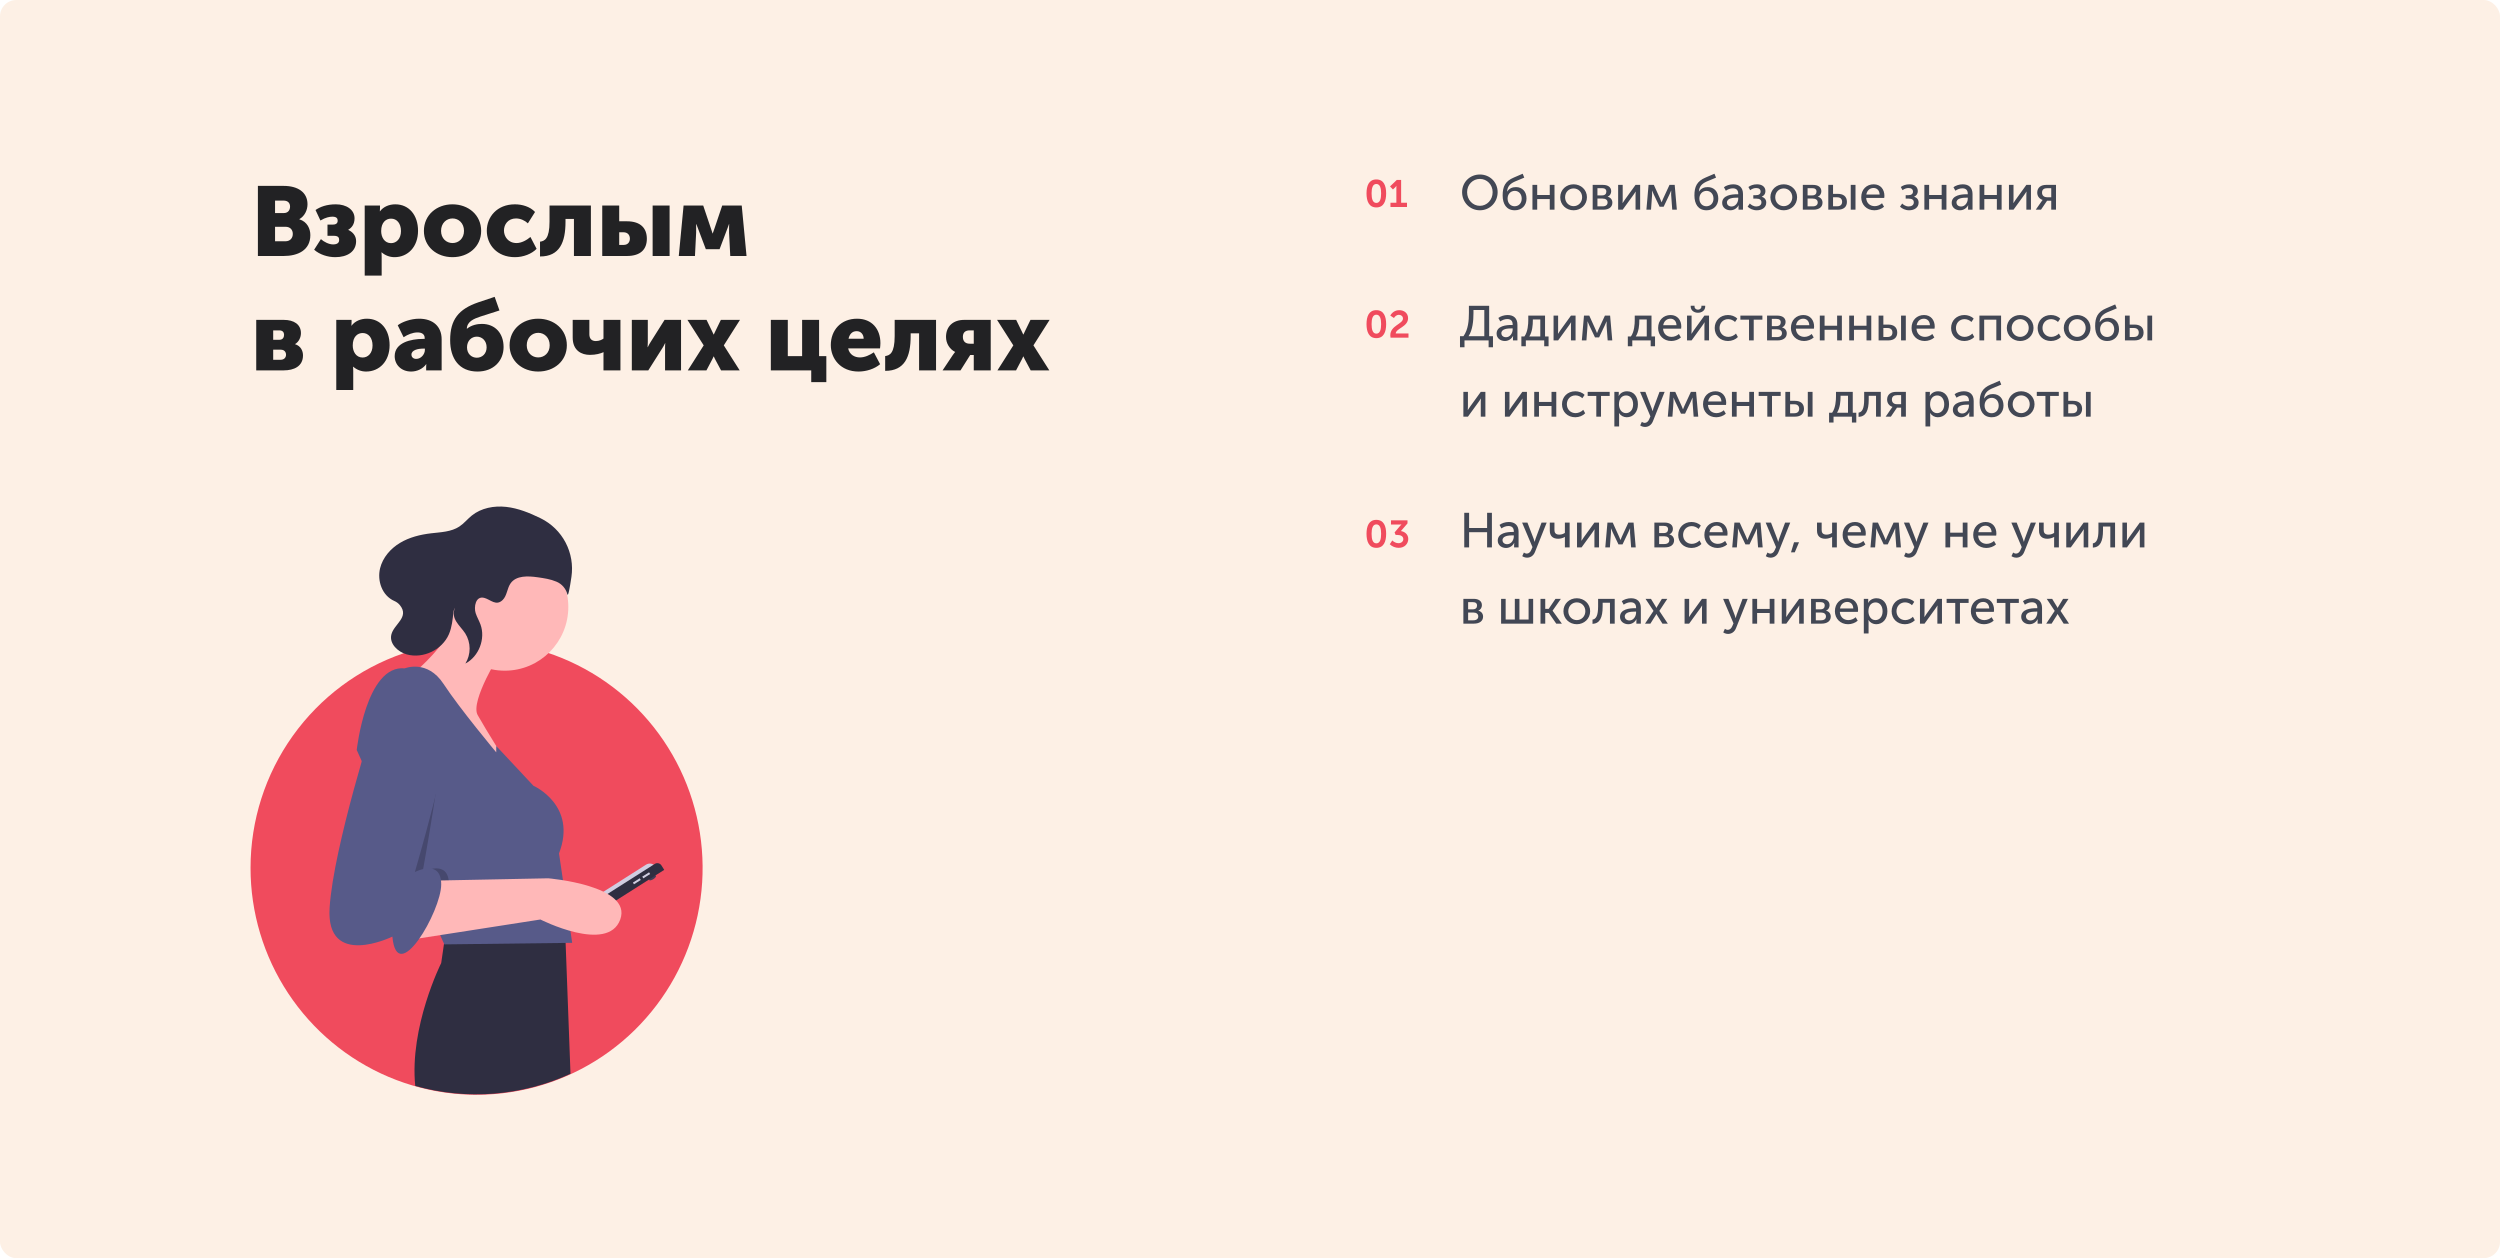 <svg width="918" height="462" viewBox="0 0 918 462" fill="none" xmlns="http://www.w3.org/2000/svg">
<rect width="918" height="462" rx="6" fill="#FDF0E5"/>
<g clip-path="url(#clip0)">
<path d="M92 318.655C91.985 335.049 96.793 351.083 105.824 364.746C114.854 378.41 127.704 389.095 142.762 395.463C157.821 401.83 174.418 403.597 190.473 400.54C206.528 397.484 221.327 389.741 233.014 378.283C244.7 366.824 252.755 352.159 256.169 336.127C259.583 320.094 258.203 303.408 252.202 288.159C246.202 272.91 235.848 259.778 222.439 250.408C209.029 241.038 193.161 235.847 176.824 235.487C176.566 235.481 176.308 235.476 176.045 235.47C175.675 235.465 175.3 235.465 174.924 235.465C173.983 235.465 173.042 235.481 172.106 235.515C170.044 235.583 168.005 235.725 165.987 235.942C164.822 236.066 163.673 236.218 162.525 236.386C162.396 236.409 162.261 236.426 162.133 236.448C157.393 237.181 152.726 238.331 148.187 239.883C131.799 245.489 117.571 256.099 107.495 270.225C97.419 284.351 92.001 301.285 92 318.655Z" fill="#F04B5D"/>
<path d="M238.375 323.146C238.211 322.886 238.638 322.319 239.329 321.88C240.02 321.442 240.713 321.297 240.877 321.556C241.041 321.816 240.614 322.383 239.923 322.822C239.232 323.26 238.539 323.406 238.375 323.146Z" fill="#3F3D56"/>
<path d="M240.799 318.31C240.431 317.727 239.848 317.315 239.178 317.164C238.507 317.013 237.804 317.135 237.224 317.504L204.39 338.363C203.809 338.732 203.398 339.317 203.248 339.99C203.097 340.662 203.219 341.367 203.587 341.95L240.799 318.31Z" fill="#D0CDE1"/>
<path d="M243.906 319.413L242.873 317.777C242.622 317.379 242.224 317.097 241.765 316.994C241.307 316.891 240.827 316.974 240.43 317.226L203.046 340.976C202.813 341.124 202.612 341.316 202.453 341.542C202.295 341.768 202.182 342.023 202.122 342.292C202.061 342.562 202.055 342.841 202.102 343.113C202.149 343.385 202.249 343.645 202.396 343.879L203.254 345.238L243.906 319.413Z" fill="#2F2E41"/>
<path d="M238.338 320.312L238.734 320.939L236.233 322.529L235.837 321.901L238.338 320.312Z" fill="#D0CDE1"/>
<path d="M234.899 322.497L235.295 323.125L232.793 324.714L232.397 324.086L234.899 322.497Z" fill="#D0CDE1"/>
<path d="M185.348 246.277C172.459 246.277 162.011 235.795 162.011 222.864C162.011 209.934 172.459 199.452 185.348 199.452C198.237 199.452 208.686 209.934 208.686 222.864C208.686 235.795 198.237 246.277 185.348 246.277Z" fill="#FFB8B8"/>
<path d="M183.926 239.424C183.926 239.424 172.542 257.412 175.388 262.551C178.234 267.691 187.057 281.681 187.057 281.681C187.057 281.681 147.781 252.558 152.904 246.277C152.904 246.277 164.573 236.284 165.142 230.002L183.926 239.424Z" fill="#FFB8B8"/>
<path d="M152.478 398.765C171.412 404.07 191.605 402.487 209.488 394.296L207.695 346.237L207.561 342.499L207.51 341.285L207.449 339.498L207.404 338.357C207.404 338.357 207.331 338.351 207.191 338.345C206.81 338.317 205.93 338.255 204.67 338.182C203.207 338.098 201.241 337.991 198.949 337.896C198.406 337.873 197.845 337.851 197.268 337.823C185.199 337.373 166.351 337.277 163.858 340.925L163.544 343.072L163.04 346.541L162.009 353.629C162.009 353.629 150.287 377.012 152.478 398.765Z" fill="#2F2E41"/>
<path d="M130.99 275.4L151.151 320.149L159.905 339.575L163.15 346.779L210.109 346.208L205.271 313.373C212.102 295.671 195.879 288.533 195.879 288.533L182.218 273.929V276.256C182.218 276.256 168.842 260.267 162.865 251.131C156.889 241.994 148.635 245.42 148.635 245.42C134.405 243.993 130.99 275.4 130.99 275.4Z" fill="#575A89"/>
<path opacity="0.2" d="M151.151 320.149L159.905 339.575C162.717 334.299 164.857 328.323 164.857 324.794C164.857 315.086 155.181 320.226 155.181 320.226C155.181 320.226 163.007 277.255 163.007 264.407C163.007 255.873 155.915 293.747 151.151 320.149Z" fill="black"/>
<path d="M158.881 323.366L201.286 322.51C201.286 322.51 232.308 325.079 227.755 337.642C223.201 350.205 198.44 337.642 198.44 337.642L148.919 345.351L158.881 323.366Z" fill="#FFB8B8"/>
<path d="M150.912 247.704C150.912 247.704 165.711 248.846 165.711 261.695C165.711 274.543 152.335 320.226 152.335 320.226C152.335 320.226 162.011 315.086 162.011 324.794C162.011 334.502 145.789 362.768 144.081 343.924C144.081 343.924 119.605 355.915 121.028 333.36C122.451 310.804 137.82 263.122 137.82 263.122C137.82 263.122 139.527 246.848 150.912 247.704Z" fill="#575A89"/>
<path d="M184.572 220.318C186.206 218.731 186.176 216.055 187.493 214.195C189.562 211.274 193.868 211.47 197.404 211.974C199.754 212.309 202.139 212.654 204.32 213.586C205.296 213.989 206.165 214.614 206.86 215.412C207.554 216.209 208.054 217.158 208.32 218.182C208.597 219.333 209.208 216.068 209.829 211.84C210.466 207.526 209.721 203.12 207.702 199.258C205.683 195.396 202.493 192.276 198.593 190.349C198.547 190.326 198.501 190.304 198.456 190.282C194.456 188.332 190.267 186.61 185.846 186.126C181.426 185.642 176.709 186.518 173.242 189.312C171.658 190.588 170.369 192.227 168.67 193.346C165.686 195.313 161.906 195.408 158.359 195.822C154.348 196.291 150.328 197.275 146.865 199.36C143.403 201.444 140.534 204.732 139.571 208.667C138.448 213.256 140.281 218.681 144.779 220.673C145.564 221.004 146.261 221.517 146.811 222.169C150.505 226.699 144.542 229.177 143.678 233.119C142.956 236.409 146.11 239.388 149.344 240.294C155.367 241.981 162.378 238.62 164.854 232.859C165.964 230.279 166.216 227.424 166.518 224.63C166.864 221.431 175.226 215.638 169.58 219.996C168.485 220.819 167.622 221.914 167.076 223.173C165.359 227.297 168.923 229.638 170.835 232.583C171.875 234.239 172.432 236.154 172.443 238.112C172.453 240.07 171.917 241.991 170.894 243.658C175.849 241.061 178.355 234.551 176.427 229.286C175.914 227.887 175.137 226.593 174.671 225.177C173.944 222.968 174.587 218.675 177.837 219.546C180.157 220.167 182.139 222.68 184.572 220.318Z" fill="#2F2E41"/>
</g>
<path d="M94.7 94H104.168C109.28 94 113.96 91.948 113.96 86.332C113.96 84.064 112.88 81.436 109.928 80.536V80.464C111.872 79.348 112.916 77.152 112.916 74.992C112.916 70.564 109.316 68.26 104.168 68.26H94.7V94ZM101 78.232V73.66H104.132C105.824 73.66 106.508 74.668 106.508 75.856C106.508 77.08 105.824 78.232 104.24 78.232H101ZM101 88.6V83.272H104.816C106.652 83.272 107.516 84.46 107.516 85.9C107.516 87.34 106.616 88.6 104.78 88.6H101ZM115.356 91.696C117.372 93.496 120.36 94.432 123.096 94.432C127.488 94.432 130.764 92.452 130.764 88.528C130.764 86.368 129.288 85.072 127.884 84.424V84.352C129 83.74 130.188 82.48 130.188 80.176C130.188 76.972 127.164 75.028 123.348 75.028C119.964 75.028 117.588 75.928 115.86 77.116L117.66 80.968C119.604 79.816 121.044 79.564 122.052 79.564C123.636 79.564 123.996 80.248 123.996 81.04C123.996 82.192 123.096 82.48 122.124 82.48H120.252V86.584H122.52C124.212 86.584 124.536 87.232 124.536 88.132C124.536 88.996 124.032 89.752 122.304 89.752C120.828 89.752 118.992 88.852 117.84 87.808L115.356 91.696ZM133.92 101.2H140.148V94.252C140.148 93.316 140.076 92.668 140.076 92.668H140.148C141.48 93.82 143.136 94.432 144.864 94.432C149.796 94.432 153.504 90.616 153.504 84.748C153.504 78.988 150.192 75.028 145.152 75.028C142.92 75.028 140.796 75.892 139.536 77.584H139.464C139.464 77.584 139.536 77.008 139.536 76.396V75.46H133.92V101.2ZM139.968 84.856C139.968 81.652 141.732 80.284 143.604 80.284C145.764 80.284 147.24 82.084 147.24 84.856C147.24 87.7 145.548 89.284 143.604 89.284C141.156 89.284 139.968 87.088 139.968 84.856ZM155.657 84.784C155.657 90.58 160.337 94.432 166.169 94.432C172.001 94.432 176.681 90.58 176.681 84.784C176.681 78.952 172.001 75.028 166.133 75.028C160.337 75.028 155.657 78.952 155.657 84.784ZM161.957 84.784C161.957 81.976 163.901 80.212 166.169 80.212C168.437 80.212 170.381 81.976 170.381 84.784C170.381 87.556 168.437 89.248 166.169 89.248C163.901 89.248 161.957 87.556 161.957 84.784ZM178.755 84.712C178.755 89.824 182.463 94.432 189.087 94.432C192.183 94.432 195.207 93.244 197.043 91.372L194.775 87.016C193.443 88.168 191.499 89.248 189.699 89.248C186.567 89.248 185.055 86.836 185.055 84.64C185.055 82.444 186.531 80.212 189.483 80.212C191.103 80.212 192.759 80.968 193.839 82.012L196.467 77.836C194.631 75.856 191.679 75.028 189.087 75.028C182.427 75.028 178.755 79.744 178.755 84.712ZM198.294 94.18C205.494 94.18 207.654 88.996 207.654 81.436V80.392H210.75V94H216.978V75.46H201.786V81.4C201.786 87.772 199.95 88.528 198.294 88.744V94.18ZM239.647 94H245.875V75.46H239.647V94ZM221.143 94H230.179C235.363 94 237.523 91.444 237.523 87.664C237.523 83.92 235.363 81.256 230.179 81.256H227.371V75.46H221.143V94ZM227.371 89.932V85.288H228.919C230.503 85.288 231.295 86.332 231.295 87.628C231.295 88.924 230.503 89.932 229.027 89.932H227.371ZM249.249 94H255.189L255.621 85.468C255.693 84.028 255.585 82.3 255.585 82.3H255.657C255.657 82.3 256.341 83.848 256.737 85.036L259.185 91.516H264.225L266.673 85.036C267.141 83.884 267.681 82.3 267.681 82.3H267.753C267.753 82.3 267.681 84.028 267.717 85.468L268.149 94H274.125L272.361 75.46H265.197L262.461 83.596C262.137 84.532 261.705 85.756 261.705 85.756H261.669C261.669 85.756 261.273 84.532 260.949 83.596L258.213 75.46H251.013L249.249 94ZM94.088 136H104.204C107.876 136 111.26 134.56 111.26 130.492C111.26 128.872 110.468 127.036 108.344 126.388V126.352C109.748 125.524 110.504 123.868 110.504 122.32C110.504 119.116 107.912 117.46 104.204 117.46H94.088V136ZM100.316 124.768V121.312H102.584C103.808 121.312 104.312 122.068 104.312 122.932C104.312 123.904 103.808 124.768 102.656 124.768H100.316ZM100.316 132.112V128.404H103.088C104.42 128.404 105.032 129.268 105.032 130.276C105.032 131.212 104.384 132.112 103.052 132.112H100.316ZM123.479 143.2H129.707V136.252C129.707 135.316 129.635 134.668 129.635 134.668H129.707C131.039 135.82 132.695 136.432 134.423 136.432C139.355 136.432 143.063 132.616 143.063 126.748C143.063 120.988 139.751 117.028 134.711 117.028C132.479 117.028 130.355 117.892 129.095 119.584H129.023C129.023 119.584 129.095 119.008 129.095 118.396V117.46H123.479V143.2ZM129.527 126.856C129.527 123.652 131.291 122.284 133.163 122.284C135.323 122.284 136.799 124.084 136.799 126.856C136.799 129.7 135.107 131.284 133.163 131.284C130.715 131.284 129.527 129.088 129.527 126.856ZM144.928 130.78C144.928 133.984 147.412 136.432 150.976 136.432C153.1 136.432 155.26 135.46 156.484 133.732H156.556C156.556 133.732 156.484 134.272 156.484 134.884V136H162.172V124.588C162.172 119.872 159.004 117.028 153.892 117.028C150.868 117.028 147.628 118.216 146.044 119.44L148.204 123.832C149.68 122.86 151.516 122.068 153.316 122.068C154.684 122.068 155.944 122.572 155.944 124.12V124.444H155.404C150.832 124.444 144.928 125.812 144.928 130.78ZM151.084 130.204C151.084 128.512 153.532 128.008 155.44 128.008H156.016V128.512C156.016 130.024 154.648 131.788 152.848 131.788C151.696 131.788 151.084 131.068 151.084 130.204ZM165.295 124.912C165.295 131.716 168.643 136.432 175.339 136.432C181.207 136.432 184.915 132.544 184.915 127.432C184.915 122.464 181.891 118.936 176.923 118.936C175.303 118.936 173.071 119.368 171.487 120.7H171.415C171.523 118.036 174.043 117.028 176.419 116.236L183.403 114.004L181.639 109L175.627 111.016C168.391 113.5 165.295 117.352 165.295 124.912ZM171.487 127.54C171.487 125.128 173.143 123.616 175.087 123.616C177.031 123.616 178.687 125.128 178.687 127.54C178.687 129.916 177.031 131.356 175.087 131.356C173.143 131.356 171.487 129.916 171.487 127.54ZM187.122 126.784C187.122 132.58 191.802 136.432 197.634 136.432C203.466 136.432 208.146 132.58 208.146 126.784C208.146 120.952 203.466 117.028 197.598 117.028C191.802 117.028 187.122 120.952 187.122 126.784ZM193.422 126.784C193.422 123.976 195.366 122.212 197.634 122.212C199.902 122.212 201.846 123.976 201.846 126.784C201.846 129.556 199.902 131.248 197.634 131.248C195.366 131.248 193.422 129.556 193.422 126.784ZM216.592 130.312C218.86 130.312 220.516 129.808 221.56 129.34H221.632C221.632 129.34 221.596 129.808 221.596 130.204V136H227.824V117.46H221.596V124.336C220.984 124.768 220.048 125.236 218.788 125.236C217.24 125.236 216.412 124.336 216.412 122.752V117.46H210.292V123.94C210.292 128.8 213.604 130.312 216.592 130.312ZM232.006 136H238.054L243.202 127.864C243.49 127.36 243.886 126.784 244.21 126.028H244.282C244.21 126.748 244.21 127.468 244.21 127.9V136H250.078V117.46H244.03L238.882 125.632C238.558 126.172 238.198 126.712 237.874 127.468H237.802C237.838 127 237.874 126.28 237.874 125.632V117.46H232.006V136ZM252.568 136H259.408L261.604 131.824C261.784 131.5 262.036 130.888 262.036 130.888H262.108C262.108 130.888 262.36 131.5 262.54 131.824L264.772 136H271.612L265.78 126.82L271.72 117.46H264.7L262.684 121.6C262.468 122.068 262.108 122.824 262.108 122.824H262.036C262.036 122.824 261.712 122.068 261.46 121.6L259.444 117.46H252.424L258.4 126.82L252.568 136ZM283.053 136H297.885V140.32H303.429V130.78H300.765V117.46H294.537V130.78H289.281V117.46H283.053V136ZM305.071 126.712C305.071 131.644 308.635 136.432 315.259 136.432C318.103 136.432 321.163 135.46 323.179 133.732L320.875 129.376C319.363 130.384 317.599 131.248 315.763 131.248C313.783 131.248 311.911 130.204 311.443 127.936H323.143C323.215 127.288 323.287 126.64 323.287 125.992C323.287 120.844 320.191 117.028 314.719 117.028C308.743 117.028 305.071 121.276 305.071 126.712ZM311.587 124.372C311.911 122.896 312.775 121.6 314.575 121.6C316.159 121.6 317.131 122.86 317.131 124.372H311.587ZM325.033 136.18C332.233 136.18 334.393 130.996 334.393 123.436V122.392H337.489V136H343.717V117.46H328.525V123.4C328.525 129.772 326.688 130.528 325.033 130.744V136.18ZM346.117 136H352.705L356.269 130.348H357.565V136H363.793V117.46H354.073C349.969 117.46 347.377 119.836 347.377 123.724C347.377 126.1 348.709 128.224 350.725 129.232V129.268C350.725 129.268 350.365 129.628 349.861 130.384L346.117 136ZM356.089 126.208C354.613 126.208 353.569 125.452 353.569 123.688C353.569 121.96 354.613 121.312 356.053 121.312H357.565V126.208H356.089ZM366.263 136H373.103L375.299 131.824C375.479 131.5 375.731 130.888 375.731 130.888H375.803C375.803 130.888 376.055 131.5 376.235 131.824L378.467 136H385.307L379.475 126.82L385.415 117.46H378.395L376.379 121.6C376.163 122.068 375.803 122.824 375.803 122.824H375.731C375.731 122.824 375.407 122.068 375.155 121.6L373.139 117.46H366.119L372.095 126.82L366.263 136Z" fill="#222224"/>
<path d="M539.258 123.452C540.752 121.166 541.058 117.8 541.058 115.01V113.84H545.036V123.452H539.258ZM536.108 123.452V127.52H537.764V125H546.62V127.52H548.222V123.452H546.818V112.292H539.384V114.902C539.384 117.674 539.15 120.968 537.386 123.452H536.108ZM549.549 122.516C549.549 124.226 551.007 125.216 552.591 125.216C553.941 125.216 555.057 124.406 555.579 123.362H555.615C555.615 123.362 555.561 123.668 555.561 124.082V125H557.199V119.24C557.199 116.936 555.885 115.676 553.599 115.676C552.321 115.676 550.935 116.144 550.197 116.756L550.899 118.034C551.637 117.512 552.555 117.152 553.455 117.152C554.589 117.152 555.453 117.656 555.453 119.15V119.33H554.985C553.095 119.33 549.549 119.654 549.549 122.516ZM551.295 122.372C551.295 120.698 553.707 120.59 555.003 120.59H555.453V120.932C555.453 122.282 554.535 123.83 553.005 123.83C551.871 123.83 551.295 123.092 551.295 122.372ZM561.562 123.56C562.714 121.76 562.858 119.168 562.858 117.8V117.314H565.594V123.56H561.562ZM558.646 123.56V127.16H560.284V125H567.034V127.16H568.636V123.56H567.34V115.892H561.184V117.566C561.184 118.97 561.04 121.814 559.762 123.56H558.646ZM570.467 125H572.141L576.083 119.564C576.371 119.132 576.821 118.52 576.875 118.358H576.911C576.911 118.502 576.857 119.132 576.857 119.564V125H578.549V115.892H576.857L572.933 121.328C572.627 121.76 572.195 122.39 572.123 122.552H572.087C572.105 122.462 572.141 121.814 572.141 121.328V115.892H570.467V125ZM580.847 125H582.539L582.935 119.582C582.971 119.042 582.917 118.016 582.917 118.016H582.953C582.953 118.016 583.241 118.7 583.529 119.366L585.689 123.902H587.183L589.343 119.348C589.685 118.646 589.919 118.016 589.919 118.016H589.955C589.955 118.016 589.919 119.042 589.937 119.582L590.333 125H592.025L591.233 115.892H589.325L586.949 121.04C586.715 121.598 586.445 122.264 586.445 122.264H586.409C586.409 122.264 586.157 121.58 585.905 121.04L583.583 115.892H581.639L580.847 125ZM600.655 123.56C601.807 121.76 601.951 119.168 601.951 117.8V117.314H604.687V123.56H600.655ZM597.739 123.56V127.16H599.377V125H606.127V127.16H607.729V123.56H606.433V115.892H600.277V117.566C600.277 118.97 600.133 121.814 598.855 123.56H597.739ZM608.861 120.446C608.861 123.146 610.841 125.216 613.703 125.216C614.963 125.216 616.349 124.73 617.231 123.92L616.493 122.642C615.773 123.29 614.783 123.704 613.811 123.704C612.173 123.704 610.769 122.642 610.679 120.68H617.303C617.339 120.428 617.375 120.176 617.375 119.942C617.375 117.602 616.007 115.676 613.433 115.676C610.841 115.676 608.861 117.548 608.861 120.446ZM610.733 119.42C610.985 117.908 612.047 117.026 613.397 117.026C614.585 117.026 615.557 117.854 615.611 119.42H610.733ZM623.489 114.848C624.893 114.848 626.153 114.02 626.153 112.544V112.274H624.767V112.508C624.767 113.318 624.119 113.714 623.489 113.714C622.859 113.714 622.229 113.318 622.229 112.526V112.274H620.825V112.544C620.825 114.02 622.103 114.848 623.489 114.848ZM619.475 125H621.149L625.091 119.564C625.379 119.132 625.829 118.52 625.883 118.358H625.919C625.919 118.502 625.865 119.132 625.865 119.564V125H627.557V115.892H625.865L621.941 121.328C621.635 121.76 621.203 122.39 621.131 122.552H621.095C621.113 122.462 621.149 121.814 621.149 121.328V115.892H619.475V125ZM629.639 120.446C629.639 123.182 631.637 125.216 634.517 125.216C635.939 125.216 637.325 124.64 638.153 123.758L637.451 122.48C636.749 123.218 635.651 123.704 634.643 123.704C632.753 123.704 631.421 122.282 631.421 120.428C631.421 118.574 632.753 117.188 634.589 117.188C635.543 117.188 636.497 117.62 637.109 118.232L637.937 117.008C637.073 116.09 635.723 115.676 634.517 115.676C631.655 115.676 629.639 117.746 629.639 120.446ZM642.237 125H643.965V117.386H647.151V115.892H639.069V117.386H642.237V125ZM648.866 125H652.754C654.734 125 656.102 124.1 656.102 122.408C656.102 121.4 655.508 120.518 654.374 120.248V120.23C655.202 119.87 655.67 119.114 655.67 118.232C655.67 116.702 654.464 115.892 652.628 115.892H648.866V125ZM650.612 119.744V117.098H652.268C653.366 117.098 653.888 117.53 653.888 118.358C653.888 119.204 653.366 119.744 652.322 119.744H650.612ZM650.612 123.776V120.914H652.466C653.672 120.914 654.338 121.454 654.338 122.354C654.338 123.2 653.744 123.776 652.484 123.776H650.612ZM657.623 120.446C657.623 123.146 659.603 125.216 662.465 125.216C663.725 125.216 665.111 124.73 665.993 123.92L665.255 122.642C664.535 123.29 663.545 123.704 662.573 123.704C660.935 123.704 659.531 122.642 659.441 120.68H666.065C666.101 120.428 666.137 120.176 666.137 119.942C666.137 117.602 664.769 115.676 662.195 115.676C659.603 115.676 657.623 117.548 657.623 120.446ZM659.495 119.42C659.747 117.908 660.809 117.026 662.159 117.026C663.347 117.026 664.319 117.854 664.373 119.42H659.495ZM668.237 125H669.983V121.094H674.591V125H676.337V115.892H674.591V119.6H669.983V115.892H668.237V125ZM679.03 125H680.776V121.094H685.384V125H687.13V115.892H685.384V119.6H680.776V115.892H679.03V125ZM698.067 125H699.813V115.892H698.067V125ZM689.823 125H693.333C695.619 125 696.663 123.83 696.663 122.12C696.663 120.05 695.241 119.186 693.351 119.186H691.569V115.892H689.823V125ZM691.569 123.74V120.446H693.081C694.341 120.446 694.899 121.13 694.899 122.102C694.899 123.056 694.359 123.74 693.099 123.74H691.569ZM701.92 120.446C701.92 123.146 703.9 125.216 706.762 125.216C708.022 125.216 709.408 124.73 710.29 123.92L709.552 122.642C708.832 123.29 707.842 123.704 706.87 123.704C705.232 123.704 703.828 122.642 703.738 120.68H710.362C710.398 120.428 710.434 120.176 710.434 119.942C710.434 117.602 709.066 115.676 706.492 115.676C703.9 115.676 701.92 117.548 701.92 120.446ZM703.792 119.42C704.044 117.908 705.106 117.026 706.456 117.026C707.644 117.026 708.616 117.854 708.67 119.42H703.792ZM716.44 120.446C716.44 123.182 718.438 125.216 721.318 125.216C722.74 125.216 724.126 124.64 724.954 123.758L724.252 122.48C723.55 123.218 722.452 123.704 721.444 123.704C719.554 123.704 718.222 122.282 718.222 120.428C718.222 118.574 719.554 117.188 721.39 117.188C722.344 117.188 723.298 117.62 723.91 118.232L724.738 117.008C723.874 116.09 722.524 115.676 721.318 115.676C718.456 115.676 716.44 117.746 716.44 120.446ZM726.842 125H728.588V117.386H733.052V125H734.798V115.892H726.842V125ZM736.901 120.428C736.901 123.2 739.097 125.216 741.815 125.216C744.515 125.216 746.711 123.2 746.711 120.428C746.711 117.674 744.515 115.676 741.797 115.676C739.097 115.676 736.901 117.674 736.901 120.428ZM738.683 120.428C738.683 118.538 740.087 117.188 741.815 117.188C743.525 117.188 744.947 118.538 744.947 120.428C744.947 122.336 743.525 123.704 741.815 123.704C740.087 123.704 738.683 122.336 738.683 120.428ZM748.221 120.446C748.221 123.182 750.219 125.216 753.099 125.216C754.521 125.216 755.907 124.64 756.735 123.758L756.033 122.48C755.331 123.218 754.233 123.704 753.225 123.704C751.335 123.704 750.003 122.282 750.003 120.428C750.003 118.574 751.335 117.188 753.171 117.188C754.125 117.188 755.079 117.62 755.691 118.232L756.519 117.008C755.655 116.09 754.305 115.676 753.099 115.676C750.237 115.676 748.221 117.746 748.221 120.446ZM757.819 120.428C757.819 123.2 760.015 125.216 762.733 125.216C765.433 125.216 767.629 123.2 767.629 120.428C767.629 117.674 765.433 115.676 762.715 115.676C760.015 115.676 757.819 117.674 757.819 120.428ZM759.601 120.428C759.601 118.538 761.005 117.188 762.733 117.188C764.443 117.188 765.865 118.538 765.865 120.428C765.865 122.336 764.443 123.704 762.733 123.704C761.005 123.704 759.601 122.336 759.601 120.428ZM769.337 119.762C769.337 122.912 770.723 125.216 773.801 125.216C776.375 125.216 778.103 123.416 778.103 120.896C778.103 118.322 776.519 116.702 774.233 116.702C773.027 116.702 771.821 117.098 771.011 118.322H770.975C771.101 116.576 771.965 115.514 773.783 114.686L777.275 113.228L776.699 111.788L773.441 113.192C770.273 114.524 769.337 116.504 769.337 119.762ZM771.155 120.896C771.155 119.294 772.253 118.088 773.801 118.088C775.169 118.088 776.339 119.15 776.339 120.932C776.339 122.696 775.169 123.74 773.729 123.74C772.325 123.74 771.155 122.696 771.155 120.896ZM788.524 125H790.27V115.892H788.524V125ZM780.28 125H783.79C786.076 125 787.12 123.83 787.12 122.12C787.12 120.05 785.698 119.186 783.808 119.186H782.026V115.892H780.28V125ZM782.026 123.74V120.446H783.538C784.798 120.446 785.356 121.13 785.356 122.102C785.356 123.056 784.816 123.74 783.556 123.74H782.026ZM537.35 153H539.024L542.966 147.564C543.254 147.132 543.704 146.52 543.758 146.358H543.794C543.794 146.502 543.74 147.132 543.74 147.564V153H545.432V143.892H543.74L539.816 149.328C539.51 149.76 539.078 150.39 539.006 150.552H538.97C538.988 150.462 539.024 149.814 539.024 149.328V143.892H537.35V153ZM552.608 153H554.282L558.224 147.564C558.512 147.132 558.962 146.52 559.016 146.358H559.052C559.052 146.502 558.998 147.132 558.998 147.564V153H560.69V143.892H558.998L555.074 149.328C554.768 149.76 554.336 150.39 554.264 150.552H554.228C554.246 150.462 554.282 149.814 554.282 149.328V143.892H552.608V153ZM563.366 153H565.112V149.094H569.72V153H571.466V143.892H569.72V147.6H565.112V143.892H563.366V153ZM573.565 148.446C573.565 151.182 575.563 153.216 578.443 153.216C579.865 153.216 581.251 152.64 582.079 151.758L581.377 150.48C580.675 151.218 579.577 151.704 578.569 151.704C576.679 151.704 575.347 150.282 575.347 148.428C575.347 146.574 576.679 145.188 578.515 145.188C579.469 145.188 580.423 145.62 581.035 146.232L581.863 145.008C580.999 144.09 579.649 143.676 578.443 143.676C575.581 143.676 573.565 145.746 573.565 148.446ZM586.163 153H587.891V145.386H591.077V143.892H582.995V145.386H586.163V153ZM592.791 156.6H594.537V152.46C594.537 151.992 594.465 151.668 594.465 151.668H594.501C595.131 152.64 596.175 153.216 597.327 153.216C599.721 153.216 601.449 151.344 601.449 148.446C601.449 145.62 599.919 143.676 597.453 143.676C596.121 143.676 594.969 144.288 594.393 145.386H594.357C594.357 145.386 594.411 145.08 594.411 144.702V143.892H592.791V156.6ZM594.483 148.482C594.483 146.178 595.743 145.206 597.111 145.206C598.623 145.206 599.685 146.484 599.685 148.464C599.685 150.534 598.497 151.704 597.057 151.704C595.383 151.704 594.483 150.102 594.483 148.482ZM602.888 154.89L602.276 156.222C602.276 156.222 603.014 156.78 604.022 156.78C605.3 156.78 606.434 156.06 606.974 154.638L611.258 143.892H609.368L607.154 149.868C606.992 150.336 606.848 150.948 606.848 150.948H606.812C606.812 150.948 606.65 150.3 606.47 149.85L604.184 143.892H602.222L606.038 152.892L605.588 153.936C605.246 154.764 604.652 155.286 603.932 155.286C603.392 155.286 602.888 154.89 602.888 154.89ZM612.417 153H614.109L614.505 147.582C614.541 147.042 614.487 146.016 614.487 146.016H614.523C614.523 146.016 614.811 146.7 615.099 147.366L617.259 151.902H618.753L620.913 147.348C621.255 146.646 621.489 146.016 621.489 146.016H621.525C621.525 146.016 621.489 147.042 621.507 147.582L621.903 153H623.595L622.803 143.892H620.895L618.519 149.04C618.285 149.598 618.015 150.264 618.015 150.264H617.979C617.979 150.264 617.727 149.58 617.475 149.04L615.153 143.892H613.209L612.417 153ZM625.35 148.446C625.35 151.146 627.33 153.216 630.192 153.216C631.452 153.216 632.838 152.73 633.72 151.92L632.982 150.642C632.262 151.29 631.272 151.704 630.3 151.704C628.662 151.704 627.258 150.642 627.168 148.68H633.792C633.828 148.428 633.864 148.176 633.864 147.942C633.864 145.602 632.496 143.676 629.922 143.676C627.33 143.676 625.35 145.548 625.35 148.446ZM627.222 147.42C627.474 145.908 628.536 145.026 629.886 145.026C631.074 145.026 632.046 145.854 632.1 147.42H627.222ZM635.963 153H637.709V149.094H642.317V153H644.063V143.892H642.317V147.6H637.709V143.892H635.963V153ZM648.952 153H650.68V145.386H653.866V143.892H645.784V145.386H648.952V153ZM663.824 153H665.57V143.892H663.824V153ZM655.58 153H659.09C661.376 153 662.42 151.83 662.42 150.12C662.42 148.05 660.998 147.186 659.108 147.186H657.326V143.892H655.58V153ZM657.326 151.74V148.446H658.838C660.098 148.446 660.656 149.13 660.656 150.102C660.656 151.056 660.116 151.74 658.856 151.74H657.326ZM674.554 151.56C675.706 149.76 675.85 147.168 675.85 145.8V145.314H678.586V151.56H674.554ZM671.638 151.56V155.16H673.276V153H680.026V155.16H681.628V151.56H680.332V143.892H674.176V145.566C674.176 146.97 674.032 149.814 672.754 151.56H671.638ZM682.469 153.09C685.151 152.946 686.195 150.822 686.195 146.7V145.332H688.877V153H690.623V143.892H684.521V146.7C684.521 149.994 683.801 151.326 682.469 151.524V153.09ZM692.403 153H694.329L696.561 149.706H698.091V153H699.837V143.892H696.201C694.275 143.892 692.943 144.882 692.943 146.754C692.943 148.14 693.879 149.112 694.923 149.4V149.418C694.923 149.418 694.707 149.652 694.509 149.976L692.403 153ZM696.579 148.428C695.517 148.428 694.707 147.87 694.707 146.736C694.707 145.566 695.463 145.098 696.633 145.098H698.091V148.428H696.579ZM707.032 156.6H708.778V152.46C708.778 151.992 708.706 151.668 708.706 151.668H708.742C709.372 152.64 710.416 153.216 711.568 153.216C713.962 153.216 715.69 151.344 715.69 148.446C715.69 145.62 714.16 143.676 711.694 143.676C710.362 143.676 709.21 144.288 708.634 145.386H708.598C708.598 145.386 708.652 145.08 708.652 144.702V143.892H707.032V156.6ZM708.724 148.482C708.724 146.178 709.984 145.206 711.352 145.206C712.864 145.206 713.926 146.484 713.926 148.464C713.926 150.534 712.738 151.704 711.298 151.704C709.624 151.704 708.724 150.102 708.724 148.482ZM717.086 150.516C717.086 152.226 718.544 153.216 720.128 153.216C721.478 153.216 722.594 152.406 723.116 151.362H723.152C723.152 151.362 723.098 151.668 723.098 152.082V153H724.736V147.24C724.736 144.936 723.422 143.676 721.136 143.676C719.858 143.676 718.472 144.144 717.734 144.756L718.436 146.034C719.174 145.512 720.092 145.152 720.992 145.152C722.126 145.152 722.99 145.656 722.99 147.15V147.33H722.522C720.632 147.33 717.086 147.654 717.086 150.516ZM718.832 150.372C718.832 148.698 721.244 148.59 722.54 148.59H722.99V148.932C722.99 150.282 722.072 151.83 720.542 151.83C719.408 151.83 718.832 151.092 718.832 150.372ZM726.921 147.762C726.921 150.912 728.307 153.216 731.385 153.216C733.959 153.216 735.687 151.416 735.687 148.896C735.687 146.322 734.103 144.702 731.817 144.702C730.611 144.702 729.405 145.098 728.595 146.322H728.559C728.685 144.576 729.549 143.514 731.367 142.686L734.859 141.228L734.283 139.788L731.025 141.192C727.857 142.524 726.921 144.504 726.921 147.762ZM728.739 148.896C728.739 147.294 729.837 146.088 731.385 146.088C732.753 146.088 733.923 147.15 733.923 148.932C733.923 150.696 732.753 151.74 731.313 151.74C729.909 151.74 728.739 150.696 728.739 148.896ZM737.27 148.428C737.27 151.2 739.466 153.216 742.184 153.216C744.884 153.216 747.08 151.2 747.08 148.428C747.08 145.674 744.884 143.676 742.166 143.676C739.466 143.676 737.27 145.674 737.27 148.428ZM739.052 148.428C739.052 146.538 740.456 145.188 742.184 145.188C743.894 145.188 745.316 146.538 745.316 148.428C745.316 150.336 743.894 151.704 742.184 151.704C740.456 151.704 739.052 150.336 739.052 148.428ZM751.081 153H752.809V145.386H755.995V143.892H747.913V145.386H751.081V153ZM765.953 153H767.699V143.892H765.953V153ZM757.709 153H761.219C763.505 153 764.549 151.83 764.549 150.12C764.549 148.05 763.127 147.186 761.237 147.186H759.455V143.892H757.709V153ZM759.455 151.74V148.446H760.967C762.227 148.446 762.785 149.13 762.785 150.102C762.785 151.056 762.245 151.74 760.985 151.74H759.455Z" fill="#424754"/>
<path d="M536.882 70.556C536.882 74.3 539.744 77.216 543.416 77.216C547.088 77.216 549.932 74.3 549.932 70.556C549.932 66.902 547.088 64.076 543.416 64.076C539.744 64.076 536.882 66.902 536.882 70.556ZM538.718 70.556C538.718 67.802 540.806 65.696 543.416 65.696C546.008 65.696 548.096 67.802 548.096 70.556C548.096 73.4 546.008 75.578 543.416 75.578C540.806 75.578 538.718 73.4 538.718 70.556ZM551.772 71.762C551.772 74.912 553.158 77.216 556.236 77.216C558.81 77.216 560.538 75.416 560.538 72.896C560.538 70.322 558.954 68.702 556.668 68.702C555.462 68.702 554.256 69.098 553.446 70.322H553.41C553.536 68.576 554.4 67.514 556.218 66.686L559.71 65.228L559.134 63.788L555.876 65.192C552.708 66.524 551.772 68.504 551.772 71.762ZM553.59 72.896C553.59 71.294 554.688 70.088 556.236 70.088C557.604 70.088 558.774 71.15 558.774 72.932C558.774 74.696 557.604 75.74 556.164 75.74C554.76 75.74 553.59 74.696 553.59 72.896ZM562.715 77H564.461V73.094H569.069V77H570.815V67.892H569.069V71.6H564.461V67.892H562.715V77ZM572.914 72.428C572.914 75.2 575.11 77.216 577.828 77.216C580.528 77.216 582.724 75.2 582.724 72.428C582.724 69.674 580.528 67.676 577.81 67.676C575.11 67.676 572.914 69.674 572.914 72.428ZM574.696 72.428C574.696 70.538 576.1 69.188 577.828 69.188C579.538 69.188 580.96 70.538 580.96 72.428C580.96 74.336 579.538 75.704 577.828 75.704C576.1 75.704 574.696 74.336 574.696 72.428ZM584.829 77H588.717C590.697 77 592.065 76.1 592.065 74.408C592.065 73.4 591.471 72.518 590.337 72.248V72.23C591.165 71.87 591.633 71.114 591.633 70.232C591.633 68.702 590.427 67.892 588.591 67.892H584.829V77ZM586.575 71.744V69.098H588.231C589.329 69.098 589.851 69.53 589.851 70.358C589.851 71.204 589.329 71.744 588.285 71.744H586.575ZM586.575 75.776V72.914H588.429C589.635 72.914 590.301 73.454 590.301 74.354C590.301 75.2 589.707 75.776 588.447 75.776H586.575ZM594.18 77H595.854L599.796 71.564C600.084 71.132 600.534 70.52 600.588 70.358H600.624C600.624 70.502 600.57 71.132 600.57 71.564V77H602.262V67.892H600.57L596.646 73.328C596.34 73.76 595.908 74.39 595.836 74.552H595.8C595.818 74.462 595.854 73.814 595.854 73.328V67.892H594.18V77ZM604.56 77H606.252L606.648 71.582C606.684 71.042 606.63 70.016 606.63 70.016H606.666C606.666 70.016 606.954 70.7 607.242 71.366L609.402 75.902H610.896L613.056 71.348C613.398 70.646 613.632 70.016 613.632 70.016H613.668C613.668 70.016 613.632 71.042 613.65 71.582L614.046 77H615.738L614.946 67.892H613.038L610.662 73.04C610.428 73.598 610.158 74.264 610.158 74.264H610.122C610.122 74.264 609.87 73.58 609.618 73.04L607.296 67.892H605.352L604.56 77ZM622.19 71.762C622.19 74.912 623.576 77.216 626.654 77.216C629.228 77.216 630.956 75.416 630.956 72.896C630.956 70.322 629.372 68.702 627.086 68.702C625.88 68.702 624.674 69.098 623.864 70.322H623.828C623.954 68.576 624.818 67.514 626.636 66.686L630.128 65.228L629.552 63.788L626.294 65.192C623.126 66.524 622.19 68.504 622.19 71.762ZM624.008 72.896C624.008 71.294 625.106 70.088 626.654 70.088C628.022 70.088 629.192 71.15 629.192 72.932C629.192 74.696 628.022 75.74 626.582 75.74C625.178 75.74 624.008 74.696 624.008 72.896ZM632.377 74.516C632.377 76.226 633.835 77.216 635.419 77.216C636.769 77.216 637.885 76.406 638.407 75.362H638.443C638.443 75.362 638.389 75.668 638.389 76.082V77H640.027V71.24C640.027 68.936 638.713 67.676 636.427 67.676C635.149 67.676 633.763 68.144 633.025 68.756L633.727 70.034C634.465 69.512 635.383 69.152 636.283 69.152C637.417 69.152 638.281 69.656 638.281 71.15V71.33H637.813C635.923 71.33 632.377 71.654 632.377 74.516ZM634.123 74.372C634.123 72.698 636.535 72.59 637.831 72.59H638.281V72.932C638.281 74.282 637.363 75.83 635.833 75.83C634.699 75.83 634.123 75.092 634.123 74.372ZM641.726 75.884C642.482 76.604 643.67 77.216 645.074 77.216C646.946 77.216 648.566 76.262 648.566 74.39C648.566 73.22 647.846 72.536 646.928 72.248V72.212C647.648 71.906 648.26 71.276 648.26 70.142C648.26 68.522 646.91 67.676 645.182 67.676C643.742 67.676 642.716 68.144 642.014 68.666L642.662 69.836C643.364 69.314 644.084 69.044 644.876 69.044C645.884 69.044 646.496 69.512 646.496 70.358C646.496 71.276 645.794 71.672 644.768 71.672H643.814V72.932H644.93C646.208 72.932 646.802 73.436 646.802 74.318C646.802 75.308 645.956 75.812 644.912 75.812C643.814 75.812 642.95 75.164 642.536 74.732L641.726 75.884ZM650.082 72.428C650.082 75.2 652.278 77.216 654.996 77.216C657.696 77.216 659.892 75.2 659.892 72.428C659.892 69.674 657.696 67.676 654.978 67.676C652.278 67.676 650.082 69.674 650.082 72.428ZM651.864 72.428C651.864 70.538 653.268 69.188 654.996 69.188C656.706 69.188 658.128 70.538 658.128 72.428C658.128 74.336 656.706 75.704 654.996 75.704C653.268 75.704 651.864 74.336 651.864 72.428ZM661.996 77H665.884C667.864 77 669.232 76.1 669.232 74.408C669.232 73.4 668.638 72.518 667.504 72.248V72.23C668.332 71.87 668.8 71.114 668.8 70.232C668.8 68.702 667.594 67.892 665.758 67.892H661.996V77ZM663.742 71.744V69.098H665.398C666.496 69.098 667.018 69.53 667.018 70.358C667.018 71.204 666.496 71.744 665.452 71.744H663.742ZM663.742 75.776V72.914H665.596C666.802 72.914 667.468 73.454 667.468 74.354C667.468 75.2 666.874 75.776 665.614 75.776H663.742ZM679.592 77H681.338V67.892H679.592V77ZM671.348 77H674.858C677.144 77 678.188 75.83 678.188 74.12C678.188 72.05 676.766 71.186 674.876 71.186H673.094V67.892H671.348V77ZM673.094 75.74V72.446H674.606C675.866 72.446 676.424 73.13 676.424 74.102C676.424 75.056 675.884 75.74 674.624 75.74H673.094ZM683.445 72.446C683.445 75.146 685.425 77.216 688.287 77.216C689.547 77.216 690.933 76.73 691.815 75.92L691.077 74.642C690.357 75.29 689.367 75.704 688.395 75.704C686.757 75.704 685.353 74.642 685.263 72.68H691.887C691.923 72.428 691.959 72.176 691.959 71.942C691.959 69.602 690.591 67.676 688.017 67.676C685.425 67.676 683.445 69.548 683.445 72.446ZM685.317 71.42C685.569 69.908 686.631 69.026 687.981 69.026C689.169 69.026 690.141 69.854 690.195 71.42H685.317ZM697.677 75.884C698.433 76.604 699.621 77.216 701.025 77.216C702.897 77.216 704.517 76.262 704.517 74.39C704.517 73.22 703.797 72.536 702.879 72.248V72.212C703.599 71.906 704.211 71.276 704.211 70.142C704.211 68.522 702.861 67.676 701.133 67.676C699.693 67.676 698.667 68.144 697.965 68.666L698.613 69.836C699.315 69.314 700.035 69.044 700.827 69.044C701.835 69.044 702.447 69.512 702.447 70.358C702.447 71.276 701.745 71.672 700.719 71.672H699.765V72.932H700.881C702.159 72.932 702.753 73.436 702.753 74.318C702.753 75.308 701.907 75.812 700.863 75.812C699.765 75.812 698.901 75.164 698.487 74.732L697.677 75.884ZM706.627 77H708.373V73.094H712.981V77H714.727V67.892H712.981V71.6H708.373V67.892H706.627V77ZM716.664 74.516C716.664 76.226 718.122 77.216 719.706 77.216C721.056 77.216 722.172 76.406 722.694 75.362H722.73C722.73 75.362 722.676 75.668 722.676 76.082V77H724.314V71.24C724.314 68.936 723 67.676 720.714 67.676C719.436 67.676 718.05 68.144 717.312 68.756L718.014 70.034C718.752 69.512 719.67 69.152 720.57 69.152C721.704 69.152 722.568 69.656 722.568 71.15V71.33H722.1C720.21 71.33 716.664 71.654 716.664 74.516ZM718.41 74.372C718.41 72.698 720.822 72.59 722.118 72.59H722.568V72.932C722.568 74.282 721.65 75.83 720.12 75.83C718.986 75.83 718.41 75.092 718.41 74.372ZM726.895 77H728.641V73.094H733.249V77H734.995V67.892H733.249V71.6H728.641V67.892H726.895V77ZM737.688 77H739.362L743.304 71.564C743.592 71.132 744.042 70.52 744.096 70.358H744.132C744.132 70.502 744.078 71.132 744.078 71.564V77H745.77V67.892H744.078L740.154 73.328C739.848 73.76 739.416 74.39 739.344 74.552H739.308C739.326 74.462 739.362 73.814 739.362 73.328V67.892H737.688V77ZM747.528 77H749.454L751.686 73.706H753.216V77H754.962V67.892H751.326C749.4 67.892 748.068 68.882 748.068 70.754C748.068 72.14 749.004 73.112 750.048 73.4V73.418C750.048 73.418 749.832 73.652 749.634 73.976L747.528 77ZM751.704 72.428C750.642 72.428 749.832 71.87 749.832 70.736C749.832 69.566 750.588 69.098 751.758 69.098H753.216V72.428H751.704Z" fill="#424754"/>
<path d="M505.396 124.168C508.112 124.168 508.994 121.872 508.994 119.016C508.994 116.16 508.112 113.892 505.396 113.892C502.68 113.892 501.784 116.16 501.784 119.016C501.784 121.872 502.68 124.168 505.396 124.168ZM505.396 122.516C504.038 122.516 503.646 120.976 503.646 119.016C503.646 117.084 504.038 115.558 505.396 115.558C506.754 115.558 507.146 117.084 507.146 119.016C507.146 120.976 506.754 122.516 505.396 122.516ZM510.603 124H517.197V122.446H512.507C512.591 120.57 517.043 120.024 517.043 116.832C517.043 114.956 515.545 113.892 513.809 113.892C512.213 113.892 511.093 114.816 510.519 115.88L511.863 116.776C512.227 116.132 512.899 115.6 513.655 115.6C514.495 115.6 515.167 116.118 515.167 116.986C515.167 118.96 510.519 119.534 510.519 123.118C510.519 123.398 510.547 123.678 510.603 124Z" fill="#F04B5D"/>
<path d="M505.396 76.168C508.112 76.168 508.994 73.872 508.994 71.016C508.994 68.16 508.112 65.892 505.396 65.892C502.68 65.892 501.784 68.16 501.784 71.016C501.784 73.872 502.68 76.168 505.396 76.168ZM505.396 74.516C504.038 74.516 503.646 72.976 503.646 71.016C503.646 69.084 504.038 67.558 505.396 67.558C506.754 67.558 507.146 69.084 507.146 71.016C507.146 72.976 506.754 74.516 505.396 74.516ZM510.575 76H516.651V74.446H514.495V66.06H512.913L510.421 68.454L511.485 69.574L512.283 68.818C512.605 68.496 512.731 68.258 512.731 68.258H512.759C512.759 68.258 512.745 68.594 512.745 68.93V74.446H510.575V76Z" fill="#F04B5D"/>
<path d="M505.396 201.168C508.112 201.168 508.994 198.872 508.994 196.016C508.994 193.16 508.112 190.892 505.396 190.892C502.68 190.892 501.784 193.16 501.784 196.016C501.784 198.872 502.68 201.168 505.396 201.168ZM505.396 199.516C504.038 199.516 503.646 197.976 503.646 196.016C503.646 194.084 504.038 192.558 505.396 192.558C506.754 192.558 507.146 194.084 507.146 196.016C507.146 197.976 506.754 199.516 505.396 199.516ZM510.323 199.838C511.191 200.72 512.437 201.168 513.613 201.168C515.839 201.168 517.113 199.6 517.113 197.906C517.113 196.184 515.783 195.204 514.411 195.008L516.833 192.194V191.06H510.771V192.614H513.739C514.313 192.614 514.621 192.572 514.621 192.572V192.6C514.621 192.6 514.285 192.894 513.907 193.356L512.087 195.512L512.479 196.436H513.165C514.341 196.436 515.293 196.926 515.293 197.976C515.293 198.83 514.537 199.46 513.515 199.46C512.633 199.46 511.779 198.998 511.247 198.452L510.323 199.838Z" fill="#F04B5D"/>
<path d="M537.674 201H539.456V195.42H546.062V201H547.826V188.292H546.062V193.872H539.456V188.292H537.674V201ZM549.971 198.516C549.971 200.226 551.429 201.216 553.013 201.216C554.363 201.216 555.479 200.406 556.001 199.362H556.037C556.037 199.362 555.983 199.668 555.983 200.082V201H557.621V195.24C557.621 192.936 556.307 191.676 554.021 191.676C552.743 191.676 551.357 192.144 550.619 192.756L551.321 194.034C552.059 193.512 552.977 193.152 553.877 193.152C555.011 193.152 555.875 193.656 555.875 195.15V195.33H555.407C553.517 195.33 549.971 195.654 549.971 198.516ZM551.717 198.372C551.717 196.698 554.129 196.59 555.425 196.59H555.875V196.932C555.875 198.282 554.957 199.83 553.427 199.83C552.293 199.83 551.717 199.092 551.717 198.372ZM559.576 202.89L558.964 204.222C558.964 204.222 559.702 204.78 560.71 204.78C561.988 204.78 563.122 204.06 563.662 202.638L567.946 191.892H566.056L563.842 197.868C563.68 198.336 563.536 198.948 563.536 198.948H563.5C563.5 198.948 563.338 198.3 563.158 197.85L560.872 191.892H558.91L562.726 200.892L562.276 201.936C561.934 202.764 561.34 203.286 560.62 203.286C560.08 203.286 559.576 202.89 559.576 202.89ZM572.143 197.832C573.043 197.832 574.033 197.526 574.609 197.166H574.645C574.645 197.166 574.627 197.454 574.627 197.706V201H576.373V191.892H574.627V195.672C574.249 195.942 573.511 196.32 572.611 196.32C571.117 196.32 570.793 195.51 570.793 194.61V191.892H569.083V194.862C569.083 196.806 570.199 197.832 572.143 197.832ZM579.08 201H580.754L584.696 195.564C584.984 195.132 585.434 194.52 585.488 194.358H585.524C585.524 194.502 585.47 195.132 585.47 195.564V201H587.162V191.892H585.47L581.546 197.328C581.24 197.76 580.808 198.39 580.736 198.552H580.7C580.718 198.462 580.754 197.814 580.754 197.328V191.892H579.08V201ZM589.46 201H591.152L591.548 195.582C591.584 195.042 591.53 194.016 591.53 194.016H591.566C591.566 194.016 591.854 194.7 592.142 195.366L594.302 199.902H595.796L597.956 195.348C598.298 194.646 598.532 194.016 598.532 194.016H598.568C598.568 194.016 598.532 195.042 598.55 195.582L598.946 201H600.638L599.846 191.892H597.938L595.562 197.04C595.328 197.598 595.058 198.264 595.058 198.264H595.022C595.022 198.264 594.77 197.58 594.518 197.04L592.196 191.892H590.252L589.46 201ZM607.487 201H611.375C613.355 201 614.723 200.1 614.723 198.408C614.723 197.4 614.129 196.518 612.995 196.248V196.23C613.823 195.87 614.291 195.114 614.291 194.232C614.291 192.702 613.085 191.892 611.249 191.892H607.487V201ZM609.233 195.744V193.098H610.889C611.987 193.098 612.509 193.53 612.509 194.358C612.509 195.204 611.987 195.744 610.943 195.744H609.233ZM609.233 199.776V196.914H611.087C612.293 196.914 612.959 197.454 612.959 198.354C612.959 199.2 612.365 199.776 611.105 199.776H609.233ZM616.244 196.446C616.244 199.182 618.242 201.216 621.122 201.216C622.544 201.216 623.93 200.64 624.758 199.758L624.056 198.48C623.354 199.218 622.256 199.704 621.248 199.704C619.358 199.704 618.026 198.282 618.026 196.428C618.026 194.574 619.358 193.188 621.194 193.188C622.148 193.188 623.102 193.62 623.714 194.232L624.542 193.008C623.678 192.09 622.328 191.676 621.122 191.676C618.26 191.676 616.244 193.746 616.244 196.446ZM625.842 196.446C625.842 199.146 627.822 201.216 630.684 201.216C631.944 201.216 633.33 200.73 634.212 199.92L633.474 198.642C632.754 199.29 631.764 199.704 630.792 199.704C629.154 199.704 627.75 198.642 627.66 196.68H634.284C634.32 196.428 634.356 196.176 634.356 195.942C634.356 193.602 632.988 191.676 630.414 191.676C627.822 191.676 625.842 193.548 625.842 196.446ZM627.714 195.42C627.966 193.908 629.028 193.026 630.378 193.026C631.566 193.026 632.538 193.854 632.592 195.42H627.714ZM636.077 201H637.769L638.165 195.582C638.201 195.042 638.147 194.016 638.147 194.016H638.183C638.183 194.016 638.471 194.7 638.759 195.366L640.919 199.902H642.413L644.573 195.348C644.915 194.646 645.149 194.016 645.149 194.016H645.185C645.185 194.016 645.149 195.042 645.167 195.582L645.563 201H647.255L646.463 191.892H644.555L642.179 197.04C641.945 197.598 641.675 198.264 641.675 198.264H641.639C641.639 198.264 641.387 197.58 641.135 197.04L638.813 191.892H636.869L636.077 201ZM649.013 202.89L648.401 204.222C648.401 204.222 649.139 204.78 650.147 204.78C651.425 204.78 652.559 204.06 653.099 202.638L657.383 191.892H655.493L653.279 197.868C653.117 198.336 652.973 198.948 652.973 198.948H652.937C652.937 198.948 652.775 198.3 652.595 197.85L650.309 191.892H648.347L652.163 200.892L651.713 201.936C651.371 202.764 650.777 203.286 650.057 203.286C649.517 203.286 649.013 202.89 649.013 202.89ZM657.655 202.818H659.041L660.607 199.11H658.771L657.655 202.818ZM670.264 197.832C671.164 197.832 672.154 197.526 672.73 197.166H672.766C672.766 197.166 672.748 197.454 672.748 197.706V201H674.494V191.892H672.748V195.672C672.37 195.942 671.632 196.32 670.732 196.32C669.238 196.32 668.914 195.51 668.914 194.61V191.892H667.204V194.862C667.204 196.806 668.32 197.832 670.264 197.832ZM676.608 196.446C676.608 199.146 678.588 201.216 681.45 201.216C682.71 201.216 684.096 200.73 684.978 199.92L684.24 198.642C683.52 199.29 682.53 199.704 681.558 199.704C679.92 199.704 678.516 198.642 678.426 196.68H685.05C685.086 196.428 685.122 196.176 685.122 195.942C685.122 193.602 683.754 191.676 681.18 191.676C678.588 191.676 676.608 193.548 676.608 196.446ZM678.48 195.42C678.732 193.908 679.794 193.026 681.144 193.026C682.332 193.026 683.304 193.854 683.358 195.42H678.48ZM686.843 201H688.535L688.931 195.582C688.967 195.042 688.913 194.016 688.913 194.016H688.949C688.949 194.016 689.237 194.7 689.525 195.366L691.685 199.902H693.179L695.339 195.348C695.681 194.646 695.915 194.016 695.915 194.016H695.951C695.951 194.016 695.915 195.042 695.933 195.582L696.329 201H698.021L697.229 191.892H695.321L692.945 197.04C692.711 197.598 692.441 198.264 692.441 198.264H692.405C692.405 198.264 692.153 197.58 691.901 197.04L689.579 191.892H687.635L686.843 201ZM699.779 202.89L699.167 204.222C699.167 204.222 699.905 204.78 700.913 204.78C702.191 204.78 703.325 204.06 703.865 202.638L708.149 191.892H706.259L704.045 197.868C703.883 198.336 703.739 198.948 703.739 198.948H703.703C703.703 198.948 703.541 198.3 703.361 197.85L701.075 191.892H699.113L702.929 200.892L702.479 201.936C702.137 202.764 701.543 203.286 700.823 203.286C700.283 203.286 699.779 202.89 699.779 202.89ZM714.362 201H716.108V197.094H720.716V201H722.462V191.892H720.716V195.6H716.108V191.892H714.362V201ZM724.561 196.446C724.561 199.146 726.541 201.216 729.403 201.216C730.663 201.216 732.049 200.73 732.931 199.92L732.193 198.642C731.473 199.29 730.483 199.704 729.511 199.704C727.873 199.704 726.469 198.642 726.379 196.68H733.003C733.039 196.428 733.075 196.176 733.075 195.942C733.075 193.602 731.707 191.676 729.133 191.676C726.541 191.676 724.561 193.548 724.561 196.446ZM726.433 195.42C726.685 193.908 727.747 193.026 729.097 193.026C730.285 193.026 731.257 193.854 731.311 195.42H726.433ZM739.224 202.89L738.612 204.222C738.612 204.222 739.35 204.78 740.358 204.78C741.636 204.78 742.77 204.06 743.31 202.638L747.594 191.892H745.704L743.49 197.868C743.328 198.336 743.184 198.948 743.184 198.948H743.148C743.148 198.948 742.986 198.3 742.806 197.85L740.52 191.892H738.558L742.374 200.892L741.924 201.936C741.582 202.764 740.988 203.286 740.268 203.286C739.728 203.286 739.224 202.89 739.224 202.89ZM751.791 197.832C752.691 197.832 753.681 197.526 754.257 197.166H754.293C754.293 197.166 754.275 197.454 754.275 197.706V201H756.021V191.892H754.275V195.672C753.897 195.942 753.159 196.32 752.259 196.32C750.765 196.32 750.441 195.51 750.441 194.61V191.892H748.731V194.862C748.731 196.806 749.847 197.832 751.791 197.832ZM758.729 201H760.403L764.345 195.564C764.633 195.132 765.083 194.52 765.137 194.358H765.173C765.173 194.502 765.119 195.132 765.119 195.564V201H766.811V191.892H765.119L761.195 197.328C760.889 197.76 760.457 198.39 760.385 198.552H760.349C760.367 198.462 760.403 197.814 760.403 197.328V191.892H758.729V201ZM768.497 201.09C771.179 200.946 772.223 198.822 772.223 194.7V193.332H774.905V201H776.651V191.892H770.549V194.7C770.549 197.994 769.829 199.326 768.497 199.524V201.09ZM779.348 201H781.022L784.964 195.564C785.252 195.132 785.702 194.52 785.756 194.358H785.792C785.792 194.502 785.738 195.132 785.738 195.564V201H787.43V191.892H785.738L781.814 197.328C781.508 197.76 781.076 198.39 781.004 198.552H780.968C780.986 198.462 781.022 197.814 781.022 197.328V191.892H779.348V201ZM537.35 229H541.238C543.218 229 544.586 228.1 544.586 226.408C544.586 225.4 543.992 224.518 542.858 224.248V224.23C543.686 223.87 544.154 223.114 544.154 222.232C544.154 220.702 542.948 219.892 541.112 219.892H537.35V229ZM539.096 223.744V221.098H540.752C541.85 221.098 542.372 221.53 542.372 222.358C542.372 223.204 541.85 223.744 540.806 223.744H539.096ZM539.096 227.776V224.914H540.95C542.156 224.914 542.822 225.454 542.822 226.354C542.822 227.2 542.228 227.776 540.968 227.776H539.096ZM551.202 229H562.974V219.892H561.3V227.488H557.934V219.892H556.242V227.488H552.876V219.892H551.202V229ZM565.668 229H567.414V225.058H568.728L571.446 229H573.516L570.114 224.266V224.23L573.156 219.892H571.176L568.692 223.564H567.414V219.892H565.668V229ZM574.092 224.428C574.092 227.2 576.288 229.216 579.006 229.216C581.706 229.216 583.902 227.2 583.902 224.428C583.902 221.674 581.706 219.676 578.988 219.676C576.288 219.676 574.092 221.674 574.092 224.428ZM575.874 224.428C575.874 222.538 577.278 221.188 579.006 221.188C580.716 221.188 582.138 222.538 582.138 224.428C582.138 226.336 580.716 227.704 579.006 227.704C577.278 227.704 575.874 226.336 575.874 224.428ZM584.77 229.09C587.452 228.946 588.496 226.822 588.496 222.7V221.332H591.178V229H592.924V219.892H586.822V222.7C586.822 225.994 586.102 227.326 584.77 227.524V229.09ZM594.865 226.516C594.865 228.226 596.323 229.216 597.907 229.216C599.257 229.216 600.373 228.406 600.895 227.362H600.931C600.931 227.362 600.877 227.668 600.877 228.082V229H602.515V223.24C602.515 220.936 601.201 219.676 598.915 219.676C597.637 219.676 596.251 220.144 595.513 220.756L596.215 222.034C596.953 221.512 597.871 221.152 598.771 221.152C599.905 221.152 600.769 221.656 600.769 223.15V223.33H600.301C598.411 223.33 594.865 223.654 594.865 226.516ZM596.611 226.372C596.611 224.698 599.023 224.59 600.319 224.59H600.769V224.932C600.769 226.282 599.851 227.83 598.321 227.83C597.187 227.83 596.611 227.092 596.611 226.372ZM604.052 229H606.032L607.94 225.958C608.084 225.742 608.21 225.472 608.21 225.472H608.246C608.246 225.472 608.39 225.742 608.534 225.958L610.442 229H612.422L609.308 224.32L612.242 219.892H610.244L608.552 222.664C608.426 222.898 608.246 223.204 608.246 223.204H608.21C608.21 223.204 608.048 222.898 607.922 222.664L606.23 219.892H604.232L607.166 224.32L604.052 229ZM618.579 229H620.253L624.195 223.564C624.483 223.132 624.933 222.52 624.987 222.358H625.023C625.023 222.502 624.969 223.132 624.969 223.564V229H626.661V219.892H624.969L621.045 225.328C620.739 225.76 620.307 226.39 620.235 226.552H620.199C620.217 226.462 620.253 225.814 620.253 225.328V219.892H618.579V229ZM633.386 230.89L632.774 232.222C632.774 232.222 633.512 232.78 634.52 232.78C635.798 232.78 636.932 232.06 637.472 230.638L641.756 219.892H639.866L637.652 225.868C637.49 226.336 637.346 226.948 637.346 226.948H637.31C637.31 226.948 637.148 226.3 636.968 225.85L634.682 219.892H632.72L636.536 228.892L636.086 229.936C635.744 230.764 635.15 231.286 634.43 231.286C633.89 231.286 633.386 230.89 633.386 230.89ZM643.469 229H645.215V225.094H649.823V229H651.569V219.892H649.823V223.6H645.215V219.892H643.469V229ZM654.262 229H655.936L659.878 223.564C660.166 223.132 660.616 222.52 660.67 222.358H660.706C660.706 222.502 660.652 223.132 660.652 223.564V229H662.344V219.892H660.652L656.728 225.328C656.422 225.76 655.99 226.39 655.918 226.552H655.882C655.9 226.462 655.936 225.814 655.936 225.328V219.892H654.262V229ZM665.02 229H668.908C670.888 229 672.256 228.1 672.256 226.408C672.256 225.4 671.662 224.518 670.528 224.248V224.23C671.356 223.87 671.824 223.114 671.824 222.232C671.824 220.702 670.618 219.892 668.782 219.892H665.02V229ZM666.766 223.744V221.098H668.422C669.52 221.098 670.042 221.53 670.042 222.358C670.042 223.204 669.52 223.744 668.476 223.744H666.766ZM666.766 227.776V224.914H668.62C669.826 224.914 670.492 225.454 670.492 226.354C670.492 227.2 669.898 227.776 668.638 227.776H666.766ZM673.777 224.446C673.777 227.146 675.757 229.216 678.619 229.216C679.879 229.216 681.265 228.73 682.147 227.92L681.409 226.642C680.689 227.29 679.699 227.704 678.727 227.704C677.089 227.704 675.685 226.642 675.595 224.68H682.219C682.255 224.428 682.291 224.176 682.291 223.942C682.291 221.602 680.923 219.676 678.349 219.676C675.757 219.676 673.777 221.548 673.777 224.446ZM675.649 223.42C675.901 221.908 676.963 221.026 678.313 221.026C679.501 221.026 680.473 221.854 680.527 223.42H675.649ZM684.391 232.6H686.137V228.46C686.137 227.992 686.065 227.668 686.065 227.668H686.101C686.731 228.64 687.775 229.216 688.927 229.216C691.321 229.216 693.049 227.344 693.049 224.446C693.049 221.62 691.519 219.676 689.053 219.676C687.721 219.676 686.569 220.288 685.993 221.386H685.957C685.957 221.386 686.011 221.08 686.011 220.702V219.892H684.391V232.6ZM686.083 224.482C686.083 222.178 687.343 221.206 688.711 221.206C690.223 221.206 691.285 222.484 691.285 224.464C691.285 226.534 690.097 227.704 688.657 227.704C686.983 227.704 686.083 226.102 686.083 224.482ZM694.608 224.446C694.608 227.182 696.606 229.216 699.486 229.216C700.908 229.216 702.294 228.64 703.122 227.758L702.42 226.48C701.718 227.218 700.62 227.704 699.612 227.704C697.722 227.704 696.39 226.282 696.39 224.428C696.39 222.574 697.722 221.188 699.558 221.188C700.512 221.188 701.466 221.62 702.078 222.232L702.906 221.008C702.042 220.09 700.692 219.676 699.486 219.676C696.624 219.676 694.608 221.746 694.608 224.446ZM705.01 229H706.684L710.626 223.564C710.914 223.132 711.364 222.52 711.418 222.358H711.454C711.454 222.502 711.4 223.132 711.4 223.564V229H713.092V219.892H711.4L707.476 225.328C707.17 225.76 706.738 226.39 706.666 226.552H706.63C706.648 226.462 706.684 225.814 706.684 225.328V219.892H705.01V229ZM717.964 229H719.692V221.386H722.878V219.892H714.796V221.386H717.964V229ZM723.699 224.446C723.699 227.146 725.679 229.216 728.541 229.216C729.801 229.216 731.187 228.73 732.069 227.92L731.331 226.642C730.611 227.29 729.621 227.704 728.649 227.704C727.011 227.704 725.607 226.642 725.517 224.68H732.141C732.177 224.428 732.213 224.176 732.213 223.942C732.213 221.602 730.845 219.676 728.271 219.676C725.679 219.676 723.699 221.548 723.699 224.446ZM725.571 223.42C725.823 221.908 726.885 221.026 728.235 221.026C729.423 221.026 730.395 221.854 730.449 223.42H725.571ZM736.403 229H738.131V221.386H741.317V219.892H733.235V221.386H736.403V229ZM742.188 226.516C742.188 228.226 743.646 229.216 745.23 229.216C746.58 229.216 747.696 228.406 748.218 227.362H748.254C748.254 227.362 748.2 227.668 748.2 228.082V229H749.838V223.24C749.838 220.936 748.524 219.676 746.238 219.676C744.96 219.676 743.574 220.144 742.836 220.756L743.538 222.034C744.276 221.512 745.194 221.152 746.094 221.152C747.228 221.152 748.092 221.656 748.092 223.15V223.33H747.624C745.734 223.33 742.188 223.654 742.188 226.516ZM743.934 226.372C743.934 224.698 746.346 224.59 747.642 224.59H748.092V224.932C748.092 226.282 747.174 227.83 745.644 227.83C744.51 227.83 743.934 227.092 743.934 226.372ZM751.374 229H753.354L755.262 225.958C755.406 225.742 755.532 225.472 755.532 225.472H755.568C755.568 225.472 755.712 225.742 755.856 225.958L757.764 229H759.744L756.63 224.32L759.564 219.892H757.566L755.874 222.664C755.748 222.898 755.568 223.204 755.568 223.204H755.532C755.532 223.204 755.37 222.898 755.244 222.664L753.552 219.892H751.554L754.488 224.32L751.374 229Z" fill="#424754"/>
<defs>
<clipPath id="clip0">
<rect width="166" height="216" transform="matrix(-1 0 0 1 258 186)" fill="white"/>
</clipPath>
</defs>
</svg>

